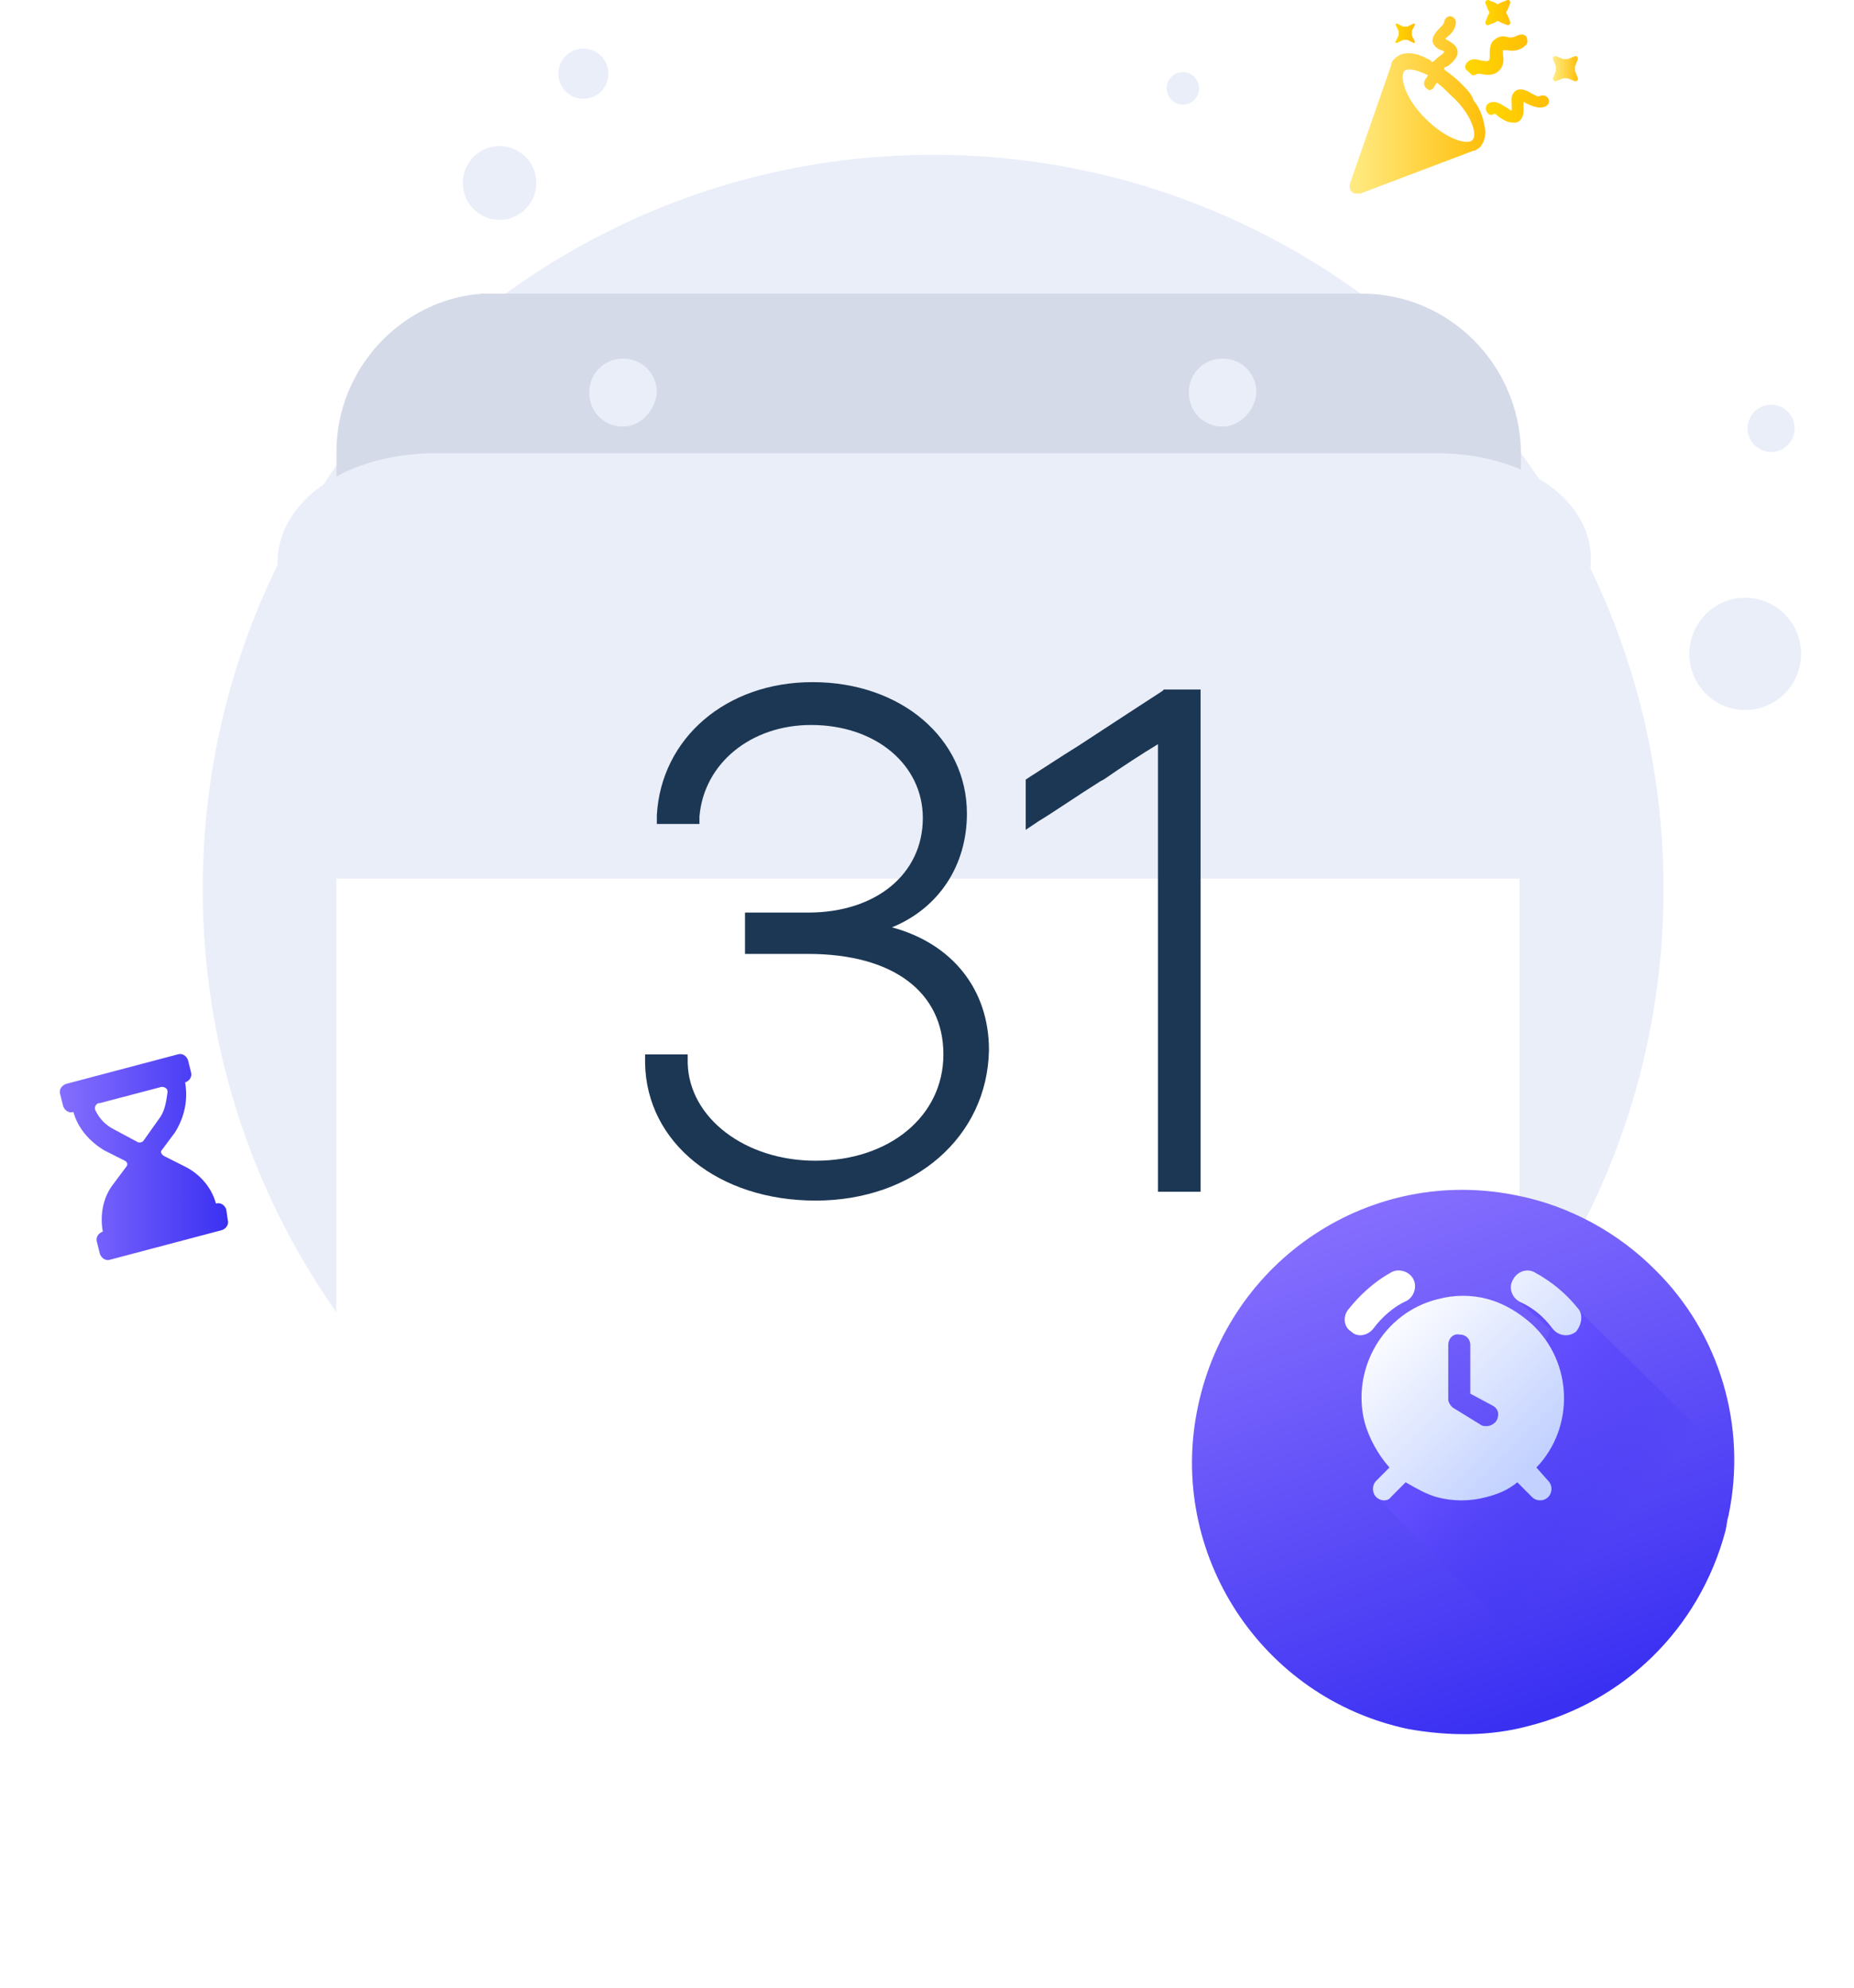 <svg width="124" height="133" viewBox="0 0 124 133" fill="none" xmlns="http://www.w3.org/2000/svg">
<path d="M62.41 108.566C89.389 108.566 111.26 86.581 111.26 59.461C111.26 32.341 89.389 10.355 62.41 10.355C35.431 10.355 13.56 32.341 13.56 59.461C13.56 86.581 35.431 108.566 62.41 108.566Z" fill="#EAEEF9"/>
<path d="M119.244 46.51C120.766 45.111 120.873 42.737 119.481 41.206C118.09 39.675 115.727 39.568 114.204 40.967C112.682 42.366 112.575 44.741 113.967 46.272C115.358 47.802 117.721 47.909 119.244 46.51Z" fill="#EAEEF9"/>
<path d="M34.17 14.588C35.461 14.166 36.167 12.773 35.748 11.475C35.328 10.178 33.942 9.468 32.651 9.89C31.361 10.311 30.654 11.705 31.074 13.002C31.494 14.3 32.88 15.009 34.17 14.588Z" fill="#EAEEF9"/>
<path d="M39.534 6.529C40.412 6.242 40.892 5.294 40.607 4.412C40.321 3.53 39.379 3.047 38.501 3.334C37.623 3.621 37.143 4.568 37.429 5.45C37.714 6.333 38.657 6.815 39.534 6.529Z" fill="#EAEEF9"/>
<path d="M119.519 29.818C120.16 29.229 120.205 28.229 119.619 27.584C119.033 26.94 118.038 26.895 117.397 27.484C116.756 28.073 116.711 29.073 117.297 29.717C117.883 30.362 118.878 30.407 119.519 29.818Z" fill="#EAEEF9"/>
<path d="M79.844 6.715C80.285 6.309 80.316 5.622 79.913 5.178C79.51 4.735 78.825 4.704 78.384 5.109C77.943 5.514 77.913 6.202 78.316 6.645C78.719 7.089 79.403 7.12 79.844 6.715Z" fill="#EAEEF9"/>
<g filter="url(#filter0_d)">
<path d="M91.11 19.643H68.897H32.235C26.829 20.038 22.504 24.682 22.504 30.215V55.805V58.67V88.707C22.504 94.536 27.222 99.279 33.021 99.279H91.11C96.909 99.279 101.627 94.536 101.627 88.707V58.67V55.805V30.215C101.627 24.386 96.909 19.643 91.11 19.643Z" fill="white"/>
</g>
<path d="M91.11 19.643H68.897H32.235C26.829 20.038 22.504 24.682 22.504 30.215V54.521H101.725V30.215C101.627 24.386 96.909 19.643 91.11 19.643ZM41.67 28.535C40.393 28.535 39.41 27.547 39.41 26.263C39.41 24.978 40.393 23.99 41.67 23.99C42.948 23.99 43.931 24.978 43.931 26.263C43.833 27.448 42.85 28.535 41.67 28.535ZM81.772 28.535C80.495 28.535 79.512 27.547 79.512 26.263C79.512 24.978 80.495 23.99 81.772 23.99C83.05 23.99 84.033 24.978 84.033 26.263C83.935 27.448 82.952 28.535 81.772 28.535Z" fill="#D5DAE8"/>
<path d="M22.504 55.805V88.707C22.504 94.536 27.222 99.279 33.021 99.279H91.11C96.909 99.279 101.627 94.536 101.627 88.707V55.805H22.504Z" fill="white"/>
<path d="M22.504 58.769L18.671 38.712C17.787 34.167 22.504 30.314 29.188 30.314H96.025C102.708 30.314 107.328 34.167 106.247 38.712L101.726 58.769" fill="#EAEEF9"/>
<path d="M54.546 80.308C48.059 80.308 43.243 76.455 43.145 71.12V70.527H45.995V71.12C46.093 74.775 49.828 77.641 54.546 77.641C59.461 77.641 63.097 74.677 63.097 70.527C63.097 66.377 59.755 63.808 54.055 63.808H49.828V61.042H54.055C58.576 61.042 61.721 58.473 61.721 54.718C61.721 51.161 58.576 48.494 54.251 48.494C50.221 48.494 47.076 51.062 46.781 54.62V55.114H43.931V54.521C44.226 49.383 48.55 45.628 54.349 45.628C60.247 45.628 64.67 49.383 64.67 54.422C64.67 57.88 62.802 60.745 59.657 62.03C63.687 63.117 66.144 66.179 66.144 70.23C66.046 76.06 61.132 80.308 54.546 80.308Z" fill="#1C3754"/>
<path d="M77.448 79.814V49.778C76.465 50.371 75.089 51.26 73.811 52.149L73.614 52.248C72.042 53.236 70.469 54.323 69.486 54.916L68.602 55.509V52.149L68.896 51.952C69.683 51.458 70.862 50.667 72.14 49.877C74.106 48.593 76.366 47.11 77.743 46.221L77.841 46.122H80.298V79.716H77.448V79.814Z" fill="#1C3754"/>
<g filter="url(#filter1_d)">
<path d="M115.597 96.423C115.499 96.719 115.499 97.016 115.401 97.411C113.632 104.031 108.52 108.873 102.23 110.453C99.674 111.145 96.922 111.145 94.17 110.651C84.341 108.576 78.051 98.893 80.115 89.112C82.179 79.231 91.713 72.908 101.542 74.983C104.982 75.675 108.226 77.453 110.683 79.923C115.008 84.172 116.875 90.396 115.597 96.423Z" fill="url(#paint0_linear)"/>
</g>
<path d="M115.388 97.302C113.618 103.922 108.507 108.764 102.217 110.345L91.897 99.97L93.862 98.093L100.448 97.401L103.691 88.904L101.431 86.928L105.46 87.521L115.388 97.302Z" fill="url(#paint1_linear)"/>
<path d="M105.511 87.49C104.725 86.502 103.742 85.712 102.661 85.119C102.169 84.823 101.481 85.02 101.186 85.613C100.891 86.107 101.088 86.799 101.678 87.095C102.562 87.49 103.25 88.083 103.84 88.874C104.233 89.368 104.921 89.466 105.413 89.071C105.806 88.577 105.904 87.886 105.511 87.49Z" fill="url(#paint2_linear)"/>
<path d="M91.849 88.874C92.439 88.083 93.225 87.392 94.11 86.996C94.601 86.7 94.798 86.008 94.503 85.514C94.208 85.02 93.52 84.823 93.028 85.119C91.947 85.712 90.965 86.601 90.178 87.589C89.785 88.083 89.883 88.775 90.375 89.071C90.768 89.466 91.456 89.368 91.849 88.874Z" fill="url(#paint3_linear)"/>
<path d="M102.76 98.162C105.316 95.494 105.217 91.147 102.465 88.578C101.581 87.787 100.598 87.195 99.516 86.898C98.435 86.602 97.256 86.602 96.175 86.898C92.538 87.787 90.376 91.542 91.26 95.099C91.555 96.186 92.145 97.273 92.931 98.162L92.046 99.051C91.752 99.347 91.752 99.841 92.046 100.138C92.341 100.434 92.833 100.434 93.029 100.138L94.012 99.15C94.7 99.545 95.388 99.94 96.076 100.138C97.158 100.434 98.337 100.434 99.418 100.138C100.205 99.94 100.893 99.644 101.482 99.15L102.465 100.138C102.76 100.434 103.252 100.434 103.546 100.138C103.841 99.841 103.841 99.347 103.546 99.051L102.76 98.162ZM100.106 95C100.008 95.198 99.713 95.395 99.418 95.395C99.32 95.395 99.123 95.395 99.025 95.297L97.256 94.21C97.059 94.111 96.863 93.814 96.863 93.617V89.961C96.863 89.566 97.158 89.171 97.649 89.27C98.042 89.27 98.337 89.566 98.337 89.961V93.222L99.811 94.012C100.205 94.21 100.303 94.605 100.106 95Z" fill="url(#paint4_linear)"/>
<path d="M97.67 5.533C97.375 5.237 96.982 4.941 96.589 4.644V4.545C96.589 4.545 96.687 4.447 96.786 4.447C97.081 4.249 97.375 3.953 97.474 3.656C97.572 3.063 97.081 2.866 96.786 2.668C96.786 2.668 96.687 2.668 96.687 2.569L96.786 2.471C97.081 2.273 97.375 1.878 97.375 1.483C97.375 1.285 97.179 1.087 96.982 1.087C96.786 1.087 96.589 1.285 96.589 1.483C96.589 1.581 96.392 1.779 96.294 1.878C96.098 2.075 95.803 2.372 95.803 2.767C95.901 3.063 96.098 3.261 96.392 3.36C96.491 3.36 96.589 3.459 96.589 3.459C96.589 3.557 96.392 3.656 96.294 3.755C96.098 3.854 95.999 4.051 95.803 4.15C95.803 4.15 95.704 4.15 95.704 4.051C95.508 3.953 95.311 3.854 95.115 3.755C95.016 3.755 94.918 3.656 94.82 3.656C94.132 3.459 93.64 3.557 93.247 3.953C93.149 4.051 93.051 4.15 93.051 4.348L90.299 12.252C90.2 12.549 90.299 12.845 90.593 12.944C90.692 12.944 90.888 12.944 90.987 12.944L98.555 10.078H98.653C98.751 9.98 98.85 9.98 98.948 9.881C99.243 9.584 99.341 9.189 99.341 8.794C99.243 8.004 99.046 7.312 98.555 6.719C98.457 6.324 98.063 5.929 97.67 5.533ZM98.457 9.387C98.162 9.683 96.786 9.387 95.311 7.905C93.837 6.423 93.64 5.039 93.935 4.743C94.132 4.545 94.722 4.644 95.508 5.039L95.311 5.336C95.213 5.533 95.213 5.731 95.41 5.929C95.508 5.929 95.508 6.028 95.606 6.028C95.704 6.028 95.901 5.929 95.901 5.83L96.098 5.533C96.392 5.731 96.687 6.028 96.982 6.324C98.457 7.608 98.85 9.09 98.457 9.387Z" fill="url(#paint5_linear)"/>
<path d="M102.978 6.422C102.88 6.521 102.585 6.323 102.388 6.225C102.093 6.027 101.602 5.829 101.307 6.126C101.012 6.422 101.11 6.719 101.11 7.114C101.11 7.213 101.11 7.311 101.11 7.41C100.914 7.311 100.816 7.213 100.619 7.114C100.324 6.916 99.833 6.62 99.44 7.015C99.341 7.213 99.341 7.41 99.538 7.608C99.636 7.707 99.833 7.707 99.931 7.608C100.029 7.608 100.128 7.707 100.226 7.805C100.521 8.003 100.816 8.201 101.209 8.201C101.307 8.201 101.307 8.201 101.405 8.201C101.995 8.003 101.897 7.311 101.897 7.015C101.897 7.015 101.897 6.916 101.897 6.817C101.995 6.817 101.995 6.916 102.093 6.916C102.487 7.114 102.978 7.311 103.371 7.114C103.568 7.015 103.666 6.817 103.568 6.62C103.469 6.422 103.273 6.323 102.978 6.422C103.076 6.422 102.978 6.422 102.978 6.422Z" fill="url(#paint6_linear)"/>
<path d="M98.554 5.039C98.652 5.039 98.751 4.94 98.849 4.94C98.947 4.94 99.046 4.94 99.046 4.94C99.439 5.039 99.832 5.039 100.127 4.841C100.52 4.545 100.618 4.15 100.52 3.656C100.52 3.557 100.52 3.359 100.52 3.359C100.618 3.359 100.716 3.359 100.815 3.359C101.208 3.458 101.699 3.359 101.994 3.063C102.191 2.964 102.191 2.668 102.092 2.47C101.994 2.272 101.699 2.272 101.503 2.371C101.306 2.47 101.011 2.569 100.815 2.47C100.422 2.371 100.127 2.47 99.832 2.767C99.635 3.063 99.635 3.359 99.635 3.656C99.635 3.952 99.635 4.051 99.537 4.051C99.439 4.15 99.242 4.051 99.046 4.051C98.751 3.952 98.358 3.853 98.063 4.249C97.964 4.446 97.964 4.644 98.161 4.743C98.456 5.039 98.456 5.039 98.554 5.039Z" fill="url(#paint7_linear)"/>
<path d="M99.342 1.483C99.342 1.582 99.342 1.582 99.44 1.68H99.538L100.03 1.483C100.128 1.384 100.227 1.384 100.325 1.483L100.817 1.68C100.915 1.68 100.915 1.68 101.013 1.582V1.483L100.817 0.988C100.718 0.89 100.718 0.791 100.817 0.692L101.013 0.198C101.013 0.099 101.013 0.099 100.915 0H100.817L100.325 0.198C100.227 0.297 100.128 0.297 100.03 0.198L99.538 0C99.44 0 99.44 3.75601e-07 99.342 0.099V0.198L99.538 0.692C99.637 0.791 99.637 0.89 99.538 0.988L99.342 1.483Z" fill="url(#paint8_linear)"/>
<path d="M105.338 4.743C105.338 4.644 105.338 4.545 105.338 4.446L105.535 3.952C105.535 3.853 105.535 3.853 105.437 3.755H105.338L104.847 3.952C104.748 3.952 104.65 3.952 104.552 3.952L104.06 3.755C103.962 3.755 103.962 3.755 103.863 3.853V3.952L104.06 4.446C104.06 4.545 104.06 4.644 104.06 4.743L103.863 5.237C103.863 5.336 103.863 5.336 103.962 5.435H104.06L104.552 5.237C104.65 5.237 104.748 5.237 104.847 5.237L105.338 5.435C105.437 5.435 105.437 5.435 105.535 5.336V5.237L105.338 4.743Z" fill="url(#paint9_linear)"/>
<path d="M93.444 2.866L93.837 2.668C93.935 2.668 94.034 2.668 94.132 2.668L94.525 2.866H94.624V2.767L94.427 2.372C94.427 2.273 94.427 2.174 94.427 2.075L94.624 1.68V1.581H94.525L94.132 1.779C94.034 1.779 93.935 1.779 93.837 1.779L93.444 1.581H93.345V1.68L93.542 2.075C93.542 2.174 93.542 2.273 93.542 2.372L93.345 2.767C93.247 2.866 93.345 2.866 93.444 2.866C93.345 2.866 93.444 2.866 93.444 2.866Z" fill="url(#paint10_linear)"/>
<path d="M12.38 72.404C12.675 72.305 12.872 72.009 12.773 71.712L12.577 70.922C12.479 70.626 12.184 70.428 11.889 70.527L4.419 72.503C4.124 72.602 3.927 72.898 4.026 73.195L4.222 73.985C4.32 74.281 4.615 74.479 4.91 74.38C5.205 75.467 5.991 76.356 6.974 76.949L8.35 77.641C8.547 77.739 8.547 77.937 8.449 78.036L7.564 79.222C6.876 80.111 6.679 81.296 6.876 82.383C6.581 82.482 6.385 82.778 6.483 83.075L6.679 83.865C6.778 84.162 7.073 84.359 7.367 84.26L14.837 82.284C15.132 82.186 15.329 81.889 15.231 81.593L15.132 80.901C15.034 80.605 14.739 80.407 14.444 80.506C14.149 79.419 13.363 78.53 12.38 78.036L11.004 77.344C10.807 77.245 10.709 77.048 10.807 76.949L11.692 75.763C12.38 74.677 12.577 73.491 12.38 72.404ZM10.611 74.874L9.628 76.257C9.53 76.455 9.235 76.455 9.137 76.356L7.662 75.566C7.073 75.269 6.679 74.874 6.385 74.281C6.286 74.084 6.385 73.886 6.581 73.787C6.581 73.787 6.581 73.787 6.679 73.787L10.807 72.701C11.004 72.701 11.201 72.799 11.201 72.997C11.201 72.997 11.201 72.997 11.201 73.096C11.102 73.787 11.004 74.38 10.611 74.874Z" fill="url(#paint11_linear)"/>
<defs>
<filter id="filter0_d" x="0.504" y="8.643" width="123.123" height="123.635" filterUnits="userSpaceOnUse" color-interpolation-filters="sRGB">
<feFlood flood-opacity="0" result="BackgroundImageFix"/>
<feColorMatrix in="SourceAlpha" type="matrix" values="0 0 0 0 0 0 0 0 0 0 0 0 0 0 0 0 0 0 127 0" result="hardAlpha"/>
<feOffset dy="11"/>
<feGaussianBlur stdDeviation="11"/>
<feColorMatrix type="matrix" values="0 0 0 0 0.398 0 0 0 0 0.477 0 0 0 0 0.575 0 0 0 0.18 0"/>
<feBlend mode="normal" in2="BackgroundImageFix" result="effect1_dropShadow"/>
<feBlend mode="normal" in="SourceGraphic" in2="effect1_dropShadow" result="shape"/>
</filter>
<filter id="filter1_d" x="71.723" y="71.589" width="52.27" height="52.411" filterUnits="userSpaceOnUse" color-interpolation-filters="sRGB">
<feFlood flood-opacity="0" result="BackgroundImageFix"/>
<feColorMatrix in="SourceAlpha" type="matrix" values="0 0 0 0 0 0 0 0 0 0 0 0 0 0 0 0 0 0 127 0" result="hardAlpha"/>
<feOffset dy="5"/>
<feGaussianBlur stdDeviation="4"/>
<feColorMatrix type="matrix" values="0 0 0 0 0.113 0 0 0 0 0.296 0 0 0 0 1 0 0 0 0.22 0"/>
<feBlend mode="normal" in2="BackgroundImageFix" result="effect1_dropShadow"/>
<feBlend mode="normal" in="SourceGraphic" in2="effect1_dropShadow" result="shape"/>
</filter>
<linearGradient id="paint0_linear" x1="91.512" y1="75.31" x2="103.906" y2="109.192" gradientUnits="userSpaceOnUse">
<stop stop-color="#866FFE"/>
<stop offset="1" stop-color="#3A30F2"/>
</linearGradient>
<linearGradient id="paint1_linear" x1="99.723" y1="94.739" x2="107.455" y2="102.43" gradientUnits="userSpaceOnUse">
<stop stop-color="#634EFE"/>
<stop offset="1" stop-color="#3A30F2" stop-opacity="0"/>
</linearGradient>
<linearGradient id="paint2_linear" x1="108.463" y1="92.086" x2="98.254" y2="81.929" gradientUnits="userSpaceOnUse">
<stop offset="0.011" stop-color="#C2D1FF"/>
<stop offset="1" stop-color="white"/>
</linearGradient>
<linearGradient id="paint3_linear" x1="102.833" y1="97.746" x2="92.624" y2="87.589" gradientUnits="userSpaceOnUse">
<stop offset="0.011" stop-color="#C2D1FF"/>
<stop offset="1" stop-color="white"/>
</linearGradient>
<linearGradient id="paint4_linear" x1="101.718" y1="98.868" x2="91.509" y2="88.711" gradientUnits="userSpaceOnUse">
<stop offset="0.011" stop-color="#C2D1FF"/>
<stop offset="1" stop-color="white"/>
</linearGradient>
<linearGradient id="paint5_linear" x1="90.31" y1="7.104" x2="99.466" y2="7.104" gradientUnits="userSpaceOnUse">
<stop stop-color="#FFEB84"/>
<stop offset="1" stop-color="#FFBE07"/>
</linearGradient>
<linearGradient id="paint6_linear" x1="99.462" y1="7.047" x2="103.57" y2="7.047" gradientUnits="userSpaceOnUse">
<stop stop-color="#FFD600"/>
<stop offset="1" stop-color="#FFBE07"/>
</linearGradient>
<linearGradient id="paint7_linear" x1="98.183" y1="3.735" x2="102.288" y2="3.735" gradientUnits="userSpaceOnUse">
<stop stop-color="#FFD600"/>
<stop offset="1" stop-color="#FFBE07"/>
</linearGradient>
<linearGradient id="paint8_linear" x1="99.37" y1="0.747" x2="101.09" y2="0.747" gradientUnits="userSpaceOnUse">
<stop stop-color="#FFD600"/>
<stop offset="1" stop-color="#FFBE07"/>
</linearGradient>
<linearGradient id="paint9_linear" x1="103.899" y1="4.62" x2="105.578" y2="4.62" gradientUnits="userSpaceOnUse">
<stop stop-color="#FFEB84"/>
<stop offset="1" stop-color="#FFBE07"/>
</linearGradient>
<linearGradient id="paint10_linear" x1="93.293" y1="2.258" x2="94.578" y2="2.258" gradientUnits="userSpaceOnUse">
<stop stop-color="#FFD600"/>
<stop offset="1" stop-color="#FFBE07"/>
</linearGradient>
<linearGradient id="paint11_linear" x1="3.927" y1="77.409" x2="15.36" y2="77.409" gradientUnits="userSpaceOnUse">
<stop stop-color="#866FFE"/>
<stop offset="1" stop-color="#3A30F2"/>
</linearGradient>
</defs>
</svg>
